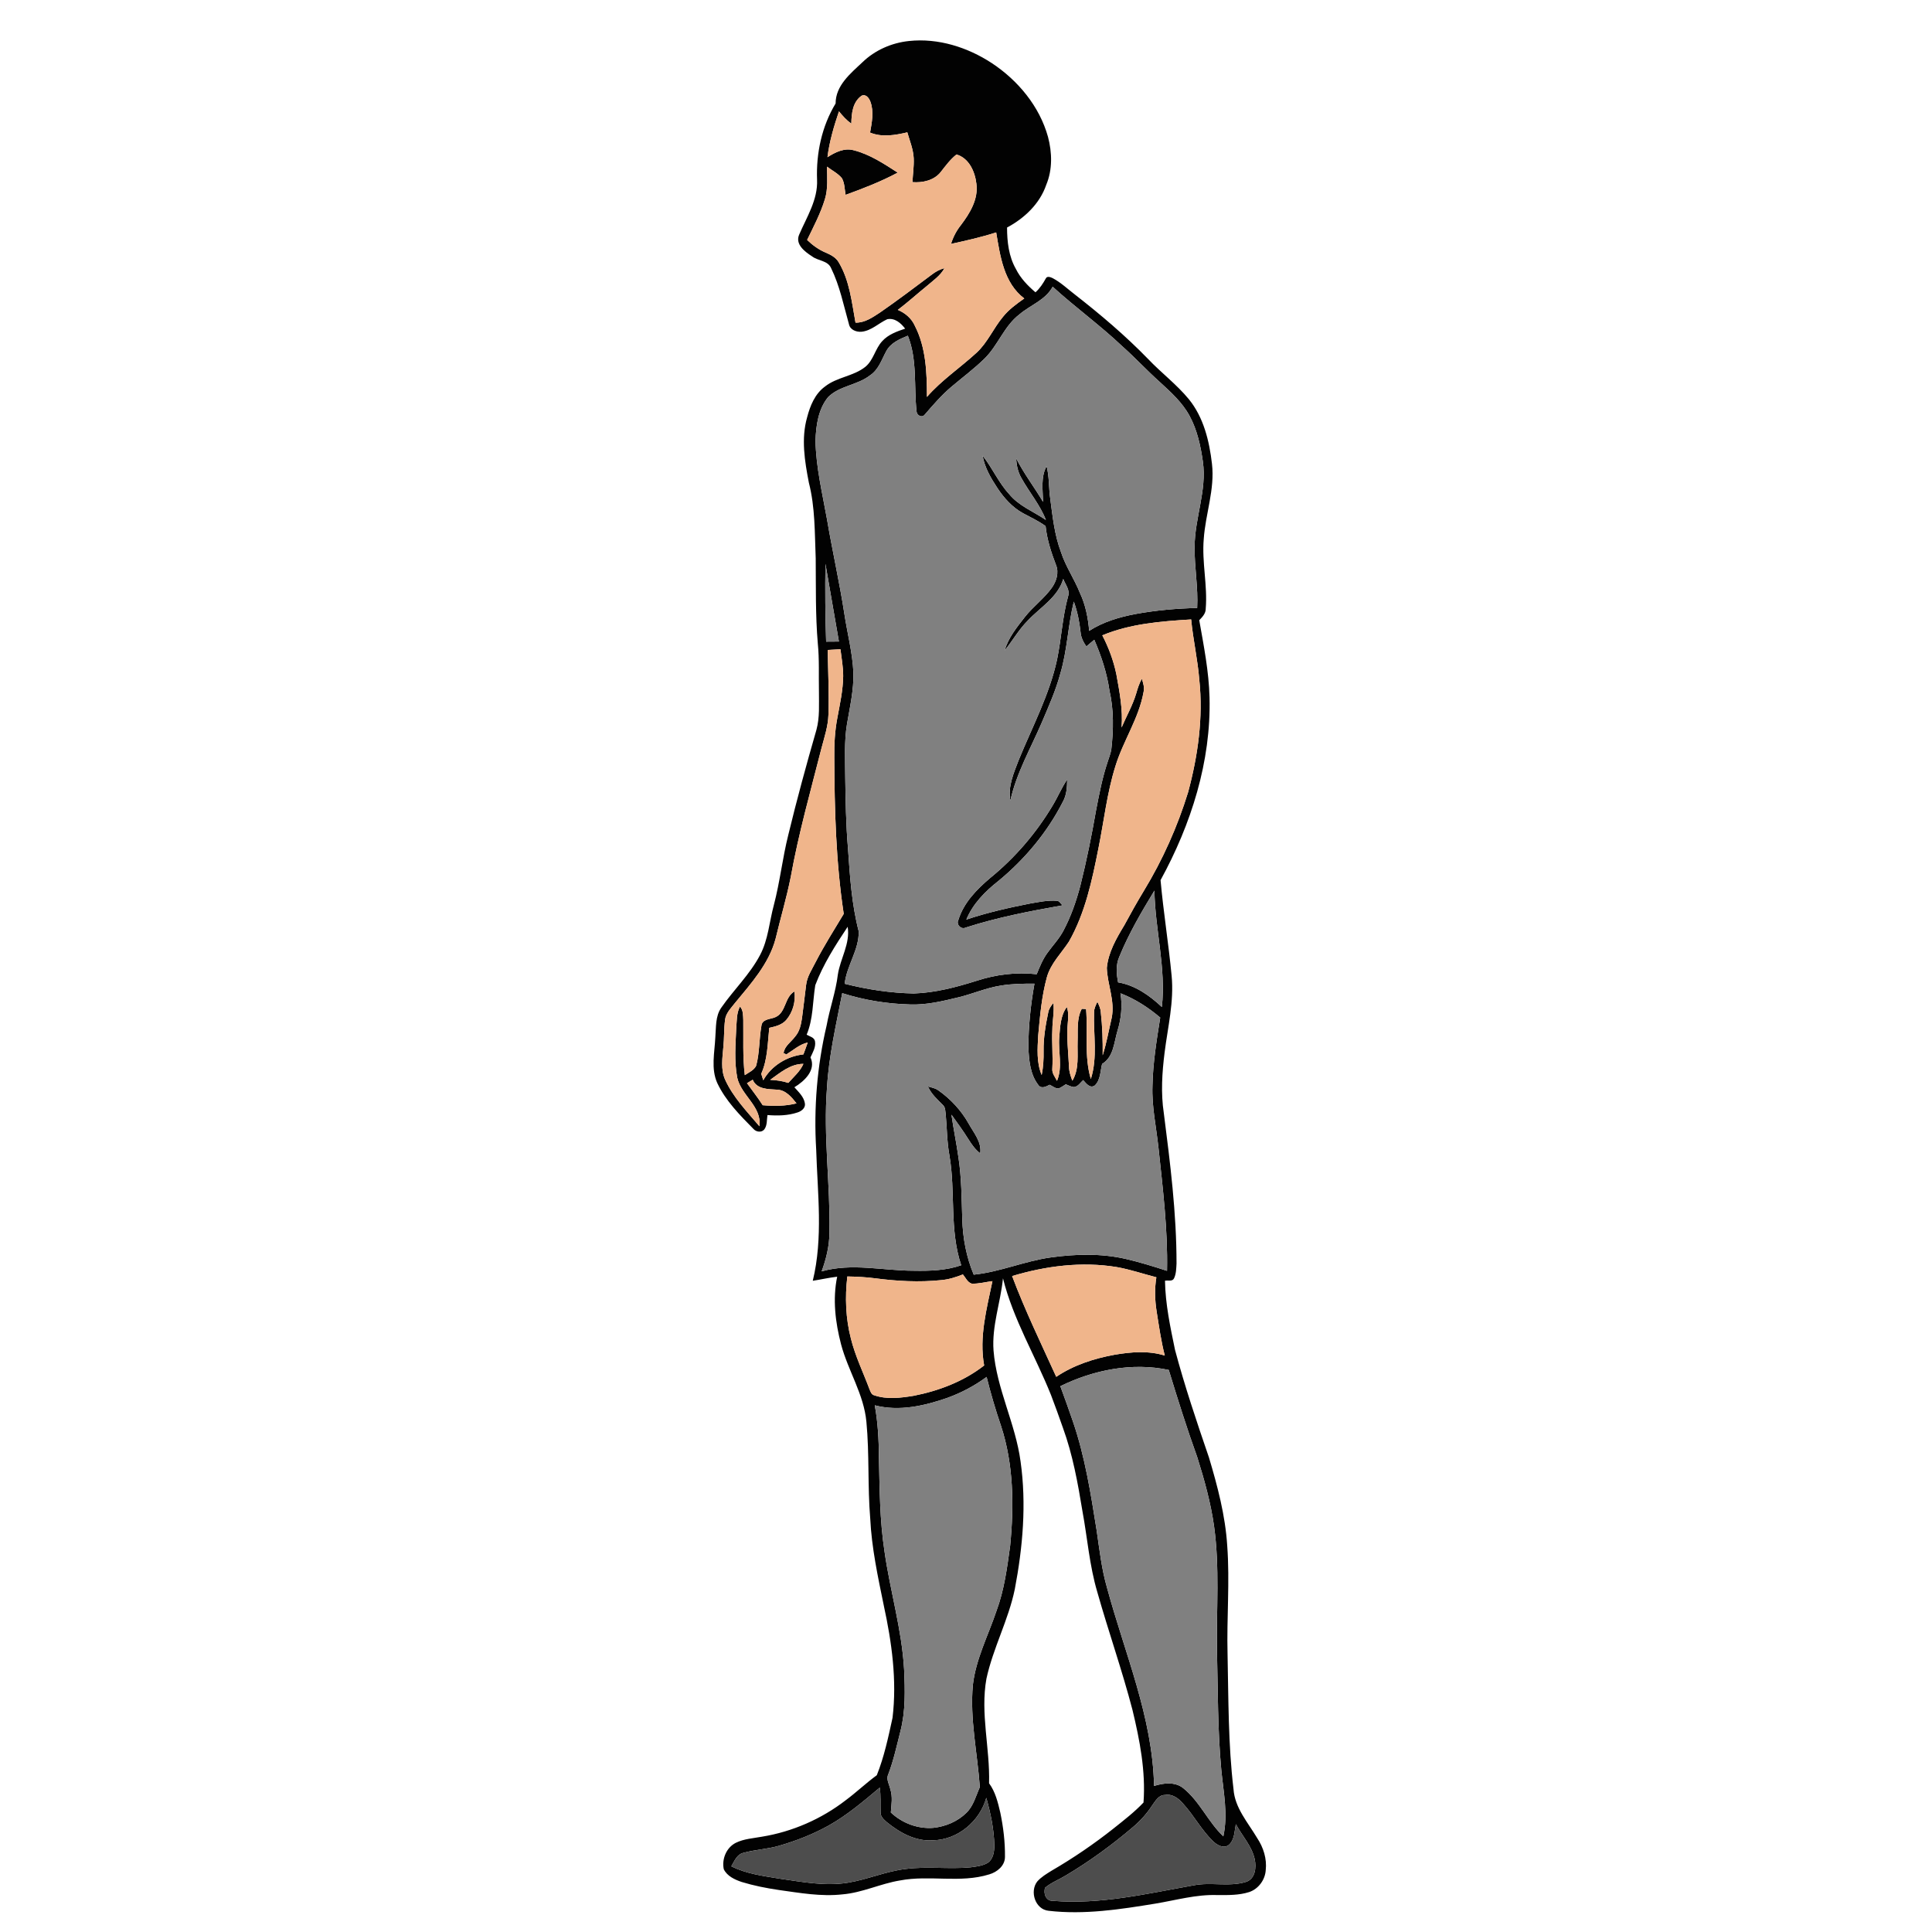 <?xml version="1.0" encoding="UTF-8" ?>
<!DOCTYPE svg PUBLIC "-//W3C//DTD SVG 1.1//EN" "http://www.w3.org/Graphics/SVG/1.1/DTD/svg11.dtd">
<svg width="1000pt" height="1000pt" viewBox="0 0 1000 1000" version="1.1" xmlns="http://www.w3.org/2000/svg">
	<g id="#020202ff">
		<path fill="#020202" opacity="1.00"
			d=" M 470.45 21.23 C 485.55 19.61 500.79 24.44 513.36 32.67 C 526.93 41.64 538.05 55.01 542.44 70.84 C 544.59 78.94 544.82 87.81 541.54 95.64 C 538.19 105.47 530.24 112.97 521.25 117.77 C 521.27 125.13 522.11 132.71 525.83 139.22 C 528.19 144.00 531.94 147.88 535.96 151.30 C 538.23 149.27 539.87 146.73 541.33 144.10 C 541.99 142.71 543.86 143.49 544.89 143.98 C 549.16 146.25 552.68 149.64 556.50 152.56 C 569.71 162.87 582.51 173.73 594.20 185.76 C 601.01 192.95 609.02 198.94 615.33 206.61 C 623.01 216.04 625.96 228.30 627.32 240.14 C 628.85 253.31 623.94 265.97 623.06 278.98 C 622.02 291.03 625.09 303.02 624.08 315.07 C 624.11 317.56 622.33 319.36 620.73 321.02 C 623.06 334.25 625.71 347.49 626.05 360.97 C 626.91 394.14 616.52 426.71 600.70 455.57 C 602.19 472.11 604.86 488.51 606.43 505.04 C 607.74 518.43 604.44 531.60 602.79 544.81 C 601.49 555.20 600.80 565.78 602.39 576.18 C 605.69 602.00 608.98 627.92 608.97 653.99 C 608.81 656.57 608.82 659.30 607.67 661.68 C 606.83 663.46 604.53 662.55 603.00 662.90 C 603.19 675.01 605.75 686.91 608.19 698.71 C 613.21 717.51 619.43 735.95 625.74 754.35 C 630.20 769.25 634.23 784.45 635.21 800.04 C 636.60 818.70 634.90 837.40 635.38 856.08 C 635.87 879.41 635.69 902.82 638.46 926.03 C 639.11 935.73 645.90 943.29 650.66 951.29 C 653.92 956.18 655.82 962.08 655.14 968.01 C 654.82 973.01 651.36 977.73 646.57 979.33 C 641.24 981.03 635.57 980.91 630.04 980.88 C 619.19 980.50 608.64 983.55 598.02 985.31 C 579.81 988.29 561.25 991.16 542.78 989.02 C 535.84 988.36 532.85 979.04 536.87 973.87 C 538.93 971.52 541.66 969.92 544.27 968.29 C 555.49 961.77 566.24 954.45 576.41 946.39 C 581.74 942.13 587.18 937.95 591.88 932.98 C 593.06 916.79 589.94 900.69 586.16 885.02 C 580.80 864.47 573.72 844.43 567.95 824.00 C 563.90 810.34 562.84 796.06 560.26 782.10 C 557.87 767.56 555.24 752.95 550.18 739.06 C 548.20 733.36 546.13 727.68 543.99 722.04 C 535.91 701.84 524.43 682.90 519.14 661.66 C 517.89 674.15 513.32 686.31 514.25 699.03 C 515.83 718.85 525.62 736.82 528.24 756.45 C 531.36 778.45 529.40 800.87 525.25 822.60 C 521.96 838.53 514.00 853.03 510.57 868.91 C 507.34 886.90 512.47 904.96 511.94 923.03 C 515.23 927.46 516.51 932.94 517.76 938.23 C 519.32 945.74 520.26 953.42 520.17 961.11 C 520.18 965.71 516.12 968.99 512.02 970.18 C 497.01 974.86 481.10 970.40 465.86 973.32 C 455.74 974.96 446.34 979.67 436.06 980.52 C 425.03 981.76 414.04 979.77 403.15 978.26 C 396.66 977.31 390.20 976.03 383.93 974.12 C 380.33 972.90 376.37 971.11 374.63 967.51 C 373.50 962.29 375.98 956.24 380.89 953.82 C 385.10 951.75 389.89 951.50 394.44 950.66 C 410.15 948.09 425.18 941.52 437.77 931.78 C 443.29 927.68 448.27 922.90 453.83 918.85 C 457.65 909.30 459.79 899.16 461.97 889.14 C 464.32 869.70 461.58 850.01 457.44 830.99 C 454.39 816.12 451.17 801.21 450.43 786.00 C 449.03 769.35 450.04 752.59 448.45 735.96 C 447.16 721.72 438.94 709.47 435.34 695.85 C 432.36 684.50 430.91 672.41 433.32 660.82 C 429.07 661.31 424.91 662.28 420.69 662.93 C 426.11 640.68 423.15 617.65 422.46 595.06 C 421.15 573.53 422.92 551.83 427.85 530.82 C 429.46 521.94 432.59 513.40 433.67 504.43 C 434.96 496.08 440.15 488.41 438.75 479.70 C 432.37 489.29 426.07 499.13 421.98 509.94 C 420.61 518.47 420.94 527.43 417.52 535.55 C 419.07 536.50 421.55 536.90 421.86 539.05 C 422.35 542.01 420.67 544.71 419.50 547.30 C 422.58 553.86 416.30 559.68 411.17 562.76 C 413.35 565.23 416.07 567.67 416.61 571.10 C 417.03 573.45 414.86 575.15 412.86 575.78 C 407.85 577.48 402.46 577.56 397.24 577.15 C 396.83 579.63 397.19 582.51 395.57 584.62 C 394.07 586.39 391.30 585.90 389.91 584.25 C 382.87 577.12 375.63 569.80 371.28 560.63 C 367.89 553.14 369.89 544.80 370.25 536.94 C 370.69 531.75 370.20 525.99 373.37 521.52 C 379.79 512.29 388.10 504.38 393.38 494.38 C 397.66 486.35 398.19 477.10 400.54 468.46 C 403.70 456.48 405.01 444.11 408.03 432.11 C 412.43 413.89 417.38 395.81 422.57 377.80 C 424.35 371.35 423.85 364.60 423.88 357.99 C 423.71 349.66 424.13 341.31 423.29 333.00 C 422.04 318.38 422.35 303.69 422.21 289.03 C 421.68 275.92 421.95 262.61 418.66 249.80 C 416.53 238.73 414.59 227.10 417.76 216.02 C 419.31 210.03 421.83 203.82 427.01 200.07 C 433.19 195.15 441.72 194.81 447.89 189.88 C 452.13 186.43 452.96 180.55 456.60 176.62 C 459.70 173.15 464.22 171.55 468.50 170.11 C 466.29 167.22 463.16 164.42 459.22 165.24 C 454.77 167.27 451.05 171.18 445.98 171.70 C 443.35 171.96 440.07 170.77 439.45 167.93 C 436.68 158.12 434.68 147.97 430.17 138.77 C 428.47 134.79 423.40 135.08 420.32 132.69 C 416.64 130.33 411.46 126.48 413.64 121.46 C 417.56 112.33 423.39 103.35 422.91 93.01 C 422.39 79.34 425.38 65.32 432.51 53.56 C 432.51 44.28 440.19 38.06 446.36 32.26 C 452.84 25.97 461.49 22.17 470.45 21.23 M 440.65 63.98 C 438.15 62.26 436.15 59.98 434.25 57.64 C 431.63 65.37 429.30 73.24 428.29 81.36 C 432.33 78.80 437.04 76.39 441.96 77.79 C 450.27 79.91 457.53 84.77 464.66 89.35 C 456.04 93.97 446.86 97.53 437.69 100.85 C 437.14 97.99 437.23 94.88 435.79 92.27 C 433.71 89.71 430.64 88.24 428.06 86.25 C 428.11 91.86 428.65 97.62 426.98 103.07 C 424.73 110.44 421.13 117.28 417.77 124.19 C 420.55 126.89 423.73 129.19 427.31 130.72 C 429.95 131.83 432.67 133.22 434.14 135.81 C 439.77 145.26 440.87 156.40 442.81 166.99 C 447.67 167.13 451.75 164.20 455.63 161.66 C 464.66 155.41 473.42 148.78 482.21 142.20 C 484.19 140.67 486.39 139.41 488.85 138.83 C 486.77 142.65 483.11 145.11 479.90 147.89 C 474.80 152.01 469.94 156.44 464.71 160.40 C 468.50 161.99 471.79 164.76 473.49 168.56 C 479.33 179.89 479.77 192.97 479.79 205.44 C 487.39 196.71 497.10 190.29 505.56 182.48 C 511.21 177.23 514.19 169.93 519.07 164.07 C 522.13 160.20 526.16 157.31 530.16 154.49 C 519.55 146.47 517.68 132.50 515.62 120.30 C 507.96 122.76 500.09 124.55 492.24 126.24 C 493.34 122.68 495.08 119.35 497.41 116.45 C 502.02 110.36 506.46 103.08 505.38 95.10 C 504.65 88.88 501.61 81.87 495.08 79.96 C 491.86 82.50 489.44 85.82 486.93 89.02 C 483.51 93.39 477.57 94.68 472.28 94.27 C 472.49 90.19 473.10 86.11 472.94 82.01 C 472.73 77.32 470.90 72.95 469.62 68.50 C 463.36 69.98 456.50 71.18 450.35 68.62 C 451.28 63.35 452.43 57.75 450.49 52.57 C 449.79 50.74 448.22 48.56 445.99 49.53 C 441.31 52.75 440.73 58.79 440.65 63.98 M 527.63 162.74 C 519.76 168.76 516.60 178.70 509.64 185.56 C 504.22 190.87 498.11 195.41 492.32 200.31 C 487.26 204.63 482.90 209.67 478.58 214.69 C 477.10 216.46 474.47 214.94 474.40 212.87 C 473.00 199.86 474.85 186.20 469.90 173.75 C 465.69 175.49 461.06 177.45 458.78 181.67 C 456.35 186.11 454.76 191.39 450.29 194.30 C 443.77 199.42 434.52 199.62 428.60 205.58 C 423.54 211.79 422.37 220.23 422.11 227.99 C 422.33 241.83 425.66 255.36 428.08 268.92 C 430.84 285.27 434.54 301.44 437.06 317.83 C 438.58 327.89 441.24 337.79 441.71 347.99 C 441.99 357.06 439.88 365.96 438.39 374.85 C 436.91 383.83 437.47 392.97 437.49 402.03 C 437.68 414.40 437.86 426.79 438.92 439.13 C 439.91 453.52 440.82 468.05 444.47 482.06 C 444.70 491.67 438.22 499.76 437.21 509.20 C 448.90 512.17 460.92 513.98 472.98 514.22 C 484.08 513.85 494.94 510.98 505.48 507.66 C 515.46 504.40 526.13 503.05 536.59 504.26 C 538.14 500.42 539.71 496.53 542.17 493.17 C 544.94 489.32 548.28 485.86 550.48 481.62 C 554.37 474.27 557.11 466.36 559.21 458.33 C 562.44 445.42 565.06 432.36 567.35 419.25 C 568.98 410.83 570.60 402.36 573.36 394.21 C 574.03 392.13 574.84 390.07 575.21 387.91 C 576.37 377.78 576.55 367.45 574.26 357.46 C 572.94 348.34 570.05 339.56 566.39 331.14 C 565.03 332.30 563.67 333.46 562.29 334.60 C 560.75 332.38 559.48 329.91 559.29 327.17 C 558.72 321.79 557.65 316.47 555.80 311.38 C 552.78 323.69 552.44 336.52 548.81 348.70 C 546.43 357.48 542.71 365.80 539.16 374.14 C 533.44 387.42 526.09 400.15 522.96 414.40 C 521.57 407.07 524.76 400.02 527.31 393.33 C 534.33 376.15 543.25 359.54 547.16 341.25 C 549.37 330.45 549.91 319.35 552.83 308.69 C 553.99 305.44 551.41 302.56 550.34 299.66 C 547.53 309.16 538.52 314.28 532.10 321.09 C 527.40 325.74 524.17 331.56 520.03 336.67 C 521.89 330.09 526.30 324.70 530.43 319.41 C 534.65 313.99 540.35 309.92 544.36 304.32 C 546.78 300.97 548.23 296.43 546.59 292.44 C 544.10 285.94 541.93 279.27 541.20 272.32 C 537.55 269.62 533.40 267.76 529.44 265.60 C 523.95 262.57 519.68 257.79 516.26 252.62 C 512.87 247.47 509.65 242.00 508.59 235.84 C 513.62 242.11 516.78 249.71 522.27 255.66 C 527.28 261.88 534.93 264.74 541.36 269.13 C 538.28 261.22 532.69 254.72 528.63 247.36 C 526.86 244.29 526.12 240.78 525.99 237.28 C 529.98 245.18 535.40 252.19 539.89 259.78 C 539.75 253.63 538.63 246.91 541.71 241.26 C 543.16 246.69 542.78 252.37 543.58 257.91 C 544.84 267.31 545.78 276.90 549.19 285.84 C 551.60 293.27 556.13 299.74 559.00 306.98 C 561.89 313.11 563.18 319.82 563.76 326.53 C 571.02 321.84 579.42 319.38 587.85 317.79 C 598.34 315.88 608.99 314.92 619.65 314.69 C 620.22 304.12 618.20 293.64 618.33 283.08 C 618.36 268.23 624.72 253.91 622.61 238.98 C 621.46 230.86 619.69 222.63 615.77 215.35 C 612.03 208.37 606.07 202.99 600.31 197.72 C 593.62 191.73 587.53 185.12 580.82 179.16 C 569.36 168.30 556.52 159.05 544.87 148.41 C 541.15 155.34 533.32 157.88 527.63 162.74 M 427.60 332.10 C 429.80 332.07 432.01 332.05 434.22 332.05 C 431.89 318.65 429.58 305.24 427.24 291.83 C 427.03 305.25 427.16 318.68 427.60 332.10 M 570.55 328.85 C 573.84 335.16 576.34 341.90 577.80 348.88 C 579.46 358.00 581.26 367.23 580.53 376.56 C 583.04 370.68 586.26 365.09 588.10 358.93 C 588.85 356.31 589.68 353.70 591.02 351.32 C 591.68 353.52 592.49 355.84 591.91 358.17 C 589.49 371.81 581.35 383.45 577.34 396.56 C 572.98 410.41 571.43 424.91 568.55 439.09 C 565.27 455.65 561.71 472.55 553.28 487.38 C 549.32 493.43 543.87 498.65 541.86 505.82 C 539.17 515.61 538.31 525.80 537.38 535.88 C 537.00 542.73 536.43 549.95 539.18 556.42 C 540.01 552.32 540.23 548.13 540.16 543.96 C 540.05 537.26 541.19 530.63 542.56 524.09 C 542.88 522.17 544.05 520.57 545.25 519.10 C 545.75 523.75 544.72 528.38 544.69 533.04 C 544.35 539.73 545.08 546.41 544.68 553.10 C 544.41 555.49 546.09 557.43 547.10 559.45 C 550.12 552.30 547.68 544.46 548.26 536.99 C 548.72 531.62 548.85 525.72 552.18 521.22 C 553.08 523.74 553.01 526.42 552.72 529.05 C 551.94 536.73 552.96 544.42 553.31 552.10 C 553.34 554.63 554.17 557.03 555.05 559.38 C 558.74 553.26 557.54 545.84 557.77 539.04 C 557.99 533.41 557.19 527.32 559.92 522.17 C 560.48 522.20 561.59 522.24 562.15 522.27 C 563.16 534.30 561.11 546.72 564.61 558.50 C 568.21 547.29 565.88 535.42 566.29 523.91 C 566.28 521.97 567.21 520.22 568.01 518.52 C 568.81 520.23 569.65 521.99 569.77 523.92 C 570.61 531.31 570.82 538.77 570.75 546.21 C 572.77 539.85 573.89 533.26 575.42 526.78 C 577.19 518.05 573.17 509.62 572.89 500.98 C 573.64 492.94 577.81 485.75 581.91 478.96 C 585.17 472.91 588.53 466.92 592.09 461.04 C 601.80 445.07 609.48 427.86 614.98 409.99 C 620.05 391.15 622.83 371.42 620.76 351.91 C 619.94 341.40 617.53 331.10 616.54 320.62 C 601.00 321.57 585.07 322.80 570.55 328.85 M 428.41 336.42 C 428.64 347.60 429.14 358.78 428.79 369.96 C 428.62 375.92 426.68 381.58 425.19 387.29 C 419.57 409.39 413.35 431.37 409.31 453.83 C 407.17 464.59 404.01 475.11 401.47 485.79 C 398.02 498.88 388.67 509.11 380.29 519.31 C 378.28 521.93 375.65 524.47 375.28 527.94 C 374.68 532.63 374.89 537.39 374.39 542.10 C 373.92 547.61 373.00 553.44 375.26 558.69 C 379.43 567.94 386.61 575.30 393.08 582.95 C 394.44 572.79 383.70 567.07 381.61 557.87 C 379.97 549.34 380.72 540.59 381.09 531.98 C 381.41 528.28 381.19 524.35 383.01 520.98 C 384.76 522.89 384.58 525.57 384.72 527.97 C 384.85 537.48 384.36 547.03 385.51 556.50 C 387.58 555.05 390.26 553.99 391.40 551.59 C 393.19 544.88 392.90 537.84 394.09 531.04 C 394.44 527.28 398.87 527.66 401.46 526.43 C 406.97 523.91 406.05 516.05 411.20 513.19 C 411.90 518.39 410.38 523.93 406.96 527.94 C 404.75 530.50 401.33 531.30 398.17 532.02 C 397.31 540.00 397.35 548.35 394.01 555.80 C 394.34 556.92 394.69 558.03 395.07 559.14 C 399.24 551.63 407.36 546.67 415.84 545.76 C 416.61 543.71 417.37 541.67 418.06 539.60 C 413.80 540.57 410.59 543.58 406.98 545.78 C 406.63 545.60 405.93 545.23 405.58 545.05 C 406.10 541.38 409.50 539.32 411.55 536.54 C 413.87 533.90 414.62 530.35 415.11 526.97 C 415.90 521.29 416.48 515.58 417.23 509.90 C 417.70 505.55 420.22 501.88 422.12 498.07 C 426.54 489.47 431.75 481.31 436.71 473.02 C 432.66 446.23 431.93 419.06 431.83 392.00 C 431.75 385.18 432.12 378.32 433.40 371.61 C 434.73 364.46 436.32 357.30 436.43 350.00 C 436.45 345.31 435.59 340.69 435.02 336.06 C 432.82 336.19 430.61 336.29 428.41 336.42 M 579.38 495.16 C 577.49 499.38 577.85 504.06 578.73 508.47 C 587.54 509.94 595.00 515.24 601.38 521.22 C 603.60 501.02 597.85 481.12 597.53 460.97 C 590.83 471.99 584.27 483.19 579.38 495.16 M 518.05 510.14 C 510.47 511.30 503.41 514.47 495.98 516.24 C 487.81 518.22 479.50 520.23 471.03 519.91 C 459.14 519.60 447.27 517.67 435.94 514.06 C 432.80 530.28 429.00 546.46 428.05 563.01 C 426.08 588.00 429.80 612.96 429.33 637.96 C 429.29 644.85 427.65 651.60 425.29 658.05 C 440.96 653.59 457.11 657.74 473.00 657.72 C 481.25 657.88 489.65 657.63 497.53 654.89 C 491.36 636.57 494.66 616.96 491.44 598.17 C 490.15 591.20 490.16 584.09 489.53 577.06 C 489.24 575.31 489.46 573.23 488.02 571.94 C 485.14 569.01 481.95 566.23 480.31 562.35 C 482.11 562.86 484.04 563.21 485.61 564.31 C 492.04 568.82 497.50 574.71 501.36 581.56 C 504.00 586.38 508.22 591.07 507.36 596.97 C 504.81 595.04 502.97 592.41 501.29 589.73 C 498.54 585.34 495.51 581.14 492.47 576.95 C 493.52 584.32 495.04 591.61 496.08 598.98 C 497.72 609.58 497.71 620.33 498.07 631.03 C 498.35 640.85 500.18 650.69 504.00 659.76 C 517.69 658.37 530.44 652.66 544.04 650.82 C 556.80 649.06 569.94 648.71 582.57 651.59 C 589.83 653.27 596.96 655.47 604.05 657.78 C 604.50 636.37 601.85 615.08 599.60 593.84 C 598.46 583.24 596.11 572.72 596.51 562.02 C 596.74 550.14 598.67 538.40 600.53 526.70 C 594.38 521.46 587.51 517.05 579.96 514.12 C 581.02 520.65 580.35 527.26 578.41 533.56 C 576.60 539.52 576.43 547.14 570.45 550.67 C 569.49 554.39 569.66 558.97 566.71 561.81 C 564.20 563.62 562.15 560.72 560.65 559.05 C 559.19 560.37 558.01 562.45 555.86 562.68 C 554.36 562.54 553.03 561.78 551.66 561.23 C 550.46 561.98 549.31 562.82 548.00 563.38 C 546.23 563.51 544.81 562.15 543.29 561.47 C 541.47 562.43 538.89 563.79 537.41 561.55 C 533.16 556.05 532.59 548.73 532.28 542.03 C 532.33 531.00 533.48 519.99 535.43 509.14 C 529.62 509.12 523.79 509.19 518.05 510.14 M 398.64 558.93 C 401.81 559.09 404.99 559.49 408.02 560.51 C 410.80 557.37 414.15 554.57 415.85 550.65 C 409.09 550.65 403.82 555.24 398.64 558.93 M 386.64 560.66 C 389.35 564.46 392.28 568.10 394.77 572.06 C 400.62 572.55 406.54 572.56 412.27 571.10 C 409.70 567.85 406.63 564.11 402.11 564.01 C 397.55 563.71 391.72 563.87 389.60 558.87 C 388.61 559.46 387.62 560.06 386.64 560.66 M 523.87 660.49 C 530.55 678.27 538.85 695.36 546.71 712.64 C 555.73 706.56 566.27 703.15 576.89 701.22 C 585.47 699.75 594.45 699.01 602.89 701.64 C 600.96 694.14 599.90 686.46 598.67 678.83 C 597.74 672.97 597.57 666.99 598.53 661.12 C 591.66 659.36 584.92 657.05 577.93 655.82 C 559.87 652.87 541.29 655.25 523.87 660.49 M 487.14 662.59 C 475.78 663.76 464.30 663.14 453.00 661.65 C 448.21 661.03 443.40 660.78 438.58 660.70 C 437.31 671.42 437.71 682.40 440.43 692.88 C 442.68 701.93 446.79 710.34 450.04 719.04 C 450.58 720.29 451.03 721.92 452.60 722.23 C 459.12 724.46 466.20 723.54 472.85 722.47 C 485.93 719.91 498.81 715.02 509.39 706.76 C 506.70 692.05 510.73 677.43 513.68 663.12 C 510.10 663.54 506.56 664.56 502.94 664.40 C 500.73 663.71 499.78 661.27 498.39 659.64 C 494.78 661.07 491.03 662.27 487.14 662.59 M 548.83 717.49 C 551.04 723.58 553.28 729.66 555.36 735.81 C 561.59 753.99 564.58 773.05 567.60 791.97 C 569.08 802.00 570.17 812.14 573.02 821.91 C 582.16 855.77 596.62 888.84 597.34 924.40 C 602.26 922.86 608.15 922.10 612.47 925.56 C 621.01 932.41 625.28 943.01 633.19 950.48 C 635.70 939.06 633.24 927.44 632.13 916.02 C 630.23 895.43 630.39 874.73 629.90 854.08 C 629.59 832.74 631.34 811.29 628.41 790.06 C 626.70 777.90 623.41 766.03 619.73 754.34 C 614.35 739.41 609.59 724.26 604.95 709.09 C 586.02 705.06 566.01 709.05 548.83 717.49 M 490.41 723.51 C 478.46 727.70 465.32 730.67 452.78 727.39 C 454.40 736.15 454.85 745.07 454.93 753.96 C 455.29 770.35 455.33 786.83 457.83 803.07 C 460.71 823.48 466.79 843.39 467.96 864.04 C 468.45 874.74 468.77 885.66 466.05 896.12 C 464.14 903.63 462.52 911.23 459.73 918.49 C 458.59 921.03 460.29 923.59 460.82 926.07 C 462.11 929.98 461.41 934.13 461.09 938.13 C 466.93 943.65 474.99 946.70 483.03 946.09 C 489.40 945.43 495.68 942.79 500.26 938.26 C 503.91 934.66 505.13 929.54 507.16 925.00 C 505.93 907.39 501.93 889.86 503.55 872.15 C 505.10 858.68 511.50 846.53 515.76 833.84 C 519.80 822.99 521.29 811.44 522.86 800.04 C 524.88 779.34 524.67 757.98 518.12 738.04 C 515.28 729.70 512.78 721.24 510.67 712.69 C 504.49 717.26 497.64 720.89 490.41 723.51 M 428.95 944.88 C 420.83 949.41 412.10 952.81 403.18 955.39 C 397.19 957.13 390.89 957.35 384.89 959.01 C 381.44 959.72 380.13 963.30 378.54 965.99 C 386.28 969.89 394.98 970.99 403.43 972.38 C 415.13 974.04 427.00 976.41 438.83 974.49 C 449.02 972.84 458.61 968.53 468.91 967.36 C 479.94 965.93 491.10 967.54 502.16 966.54 C 505.22 966.14 508.45 965.81 511.18 964.24 C 514.16 962.23 514.69 958.31 514.66 955.00 C 514.47 946.69 512.72 938.52 510.51 930.55 C 507.09 942.69 495.75 952.29 482.97 952.53 C 473.97 953.25 465.70 948.60 458.95 943.10 C 457.46 941.76 455.67 940.23 455.78 938.04 C 455.67 933.77 455.95 929.49 455.38 925.25 C 446.97 932.29 438.56 939.49 428.95 944.88 M 596.41 934.43 C 593.68 938.60 590.36 942.37 586.55 945.59 C 575.63 954.90 564.00 963.41 551.66 970.74 C 548.13 972.89 544.17 974.39 540.97 977.04 C 539.93 979.95 541.33 984.02 544.93 983.86 C 569.55 985.92 593.84 980.11 617.91 975.83 C 626.87 974.07 636.23 976.78 645.03 974.03 C 649.77 972.40 650.32 966.59 649.45 962.38 C 647.97 955.50 642.89 950.24 639.67 944.17 C 638.94 947.83 639.06 952.31 636.01 954.97 C 633.33 956.97 629.97 955.04 627.92 953.06 C 621.90 947.28 618.01 939.74 612.40 933.60 C 610.07 930.88 606.82 928.37 603.01 929.08 C 599.74 929.03 598.08 932.14 596.41 934.43 Z" />
		<path fill="#020202" opacity="1.00"
			d=" M 544.84 416.95 C 547.51 412.54 549.47 407.74 552.37 403.47 C 552.33 407.43 552.11 411.55 550.09 415.08 C 542.07 430.81 530.50 444.65 516.92 455.87 C 510.00 461.29 503.59 467.72 500.18 475.97 C 510.91 472.38 521.95 469.86 533.05 467.69 C 537.66 466.89 542.32 465.88 547.03 466.24 C 548.41 466.30 549.00 467.82 549.97 468.61 C 533.09 471.58 516.18 474.85 499.84 480.11 C 497.48 481.31 494.79 478.49 496.05 476.18 C 498.78 467.27 505.52 460.37 512.47 454.48 C 525.36 444.01 536.34 431.21 544.84 416.95 Z" />
	</g>
	<g id="#f0b58bff">
		<path fill="#f0b58b" opacity="1.00"
			d=" M 440.65 63.98 C 440.73 58.79 441.31 52.75 445.99 49.53 C 448.22 48.56 449.79 50.74 450.49 52.57 C 452.43 57.75 451.28 63.35 450.35 68.62 C 456.50 71.18 463.36 69.98 469.62 68.50 C 470.90 72.95 472.73 77.32 472.94 82.01 C 473.10 86.11 472.49 90.19 472.28 94.27 C 477.57 94.68 483.51 93.39 486.93 89.02 C 489.44 85.82 491.86 82.50 495.08 79.96 C 501.61 81.87 504.65 88.88 505.38 95.10 C 506.46 103.08 502.02 110.36 497.41 116.45 C 495.08 119.35 493.34 122.68 492.24 126.24 C 500.09 124.55 507.96 122.76 515.62 120.30 C 517.68 132.50 519.55 146.47 530.16 154.49 C 526.16 157.31 522.13 160.20 519.07 164.07 C 514.19 169.93 511.21 177.23 505.56 182.48 C 497.10 190.29 487.39 196.71 479.79 205.44 C 479.77 192.97 479.33 179.89 473.49 168.56 C 471.79 164.76 468.50 161.99 464.71 160.40 C 469.94 156.44 474.80 152.01 479.90 147.89 C 483.11 145.11 486.77 142.65 488.85 138.83 C 486.39 139.41 484.19 140.67 482.21 142.20 C 473.42 148.78 464.66 155.41 455.63 161.66 C 451.75 164.20 447.67 167.13 442.81 166.99 C 440.87 156.40 439.77 145.26 434.14 135.81 C 432.67 133.22 429.95 131.83 427.31 130.72 C 423.73 129.19 420.55 126.89 417.77 124.19 C 421.13 117.28 424.73 110.44 426.98 103.07 C 428.65 97.62 428.11 91.86 428.06 86.25 C 430.64 88.24 433.71 89.71 435.79 92.27 C 437.23 94.88 437.14 97.99 437.69 100.85 C 446.86 97.53 456.04 93.97 464.66 89.35 C 457.53 84.77 450.27 79.91 441.96 77.79 C 437.04 76.39 432.33 78.80 428.29 81.36 C 429.30 73.24 431.63 65.37 434.25 57.64 C 436.15 59.98 438.15 62.26 440.65 63.98 Z" />
		<path fill="#f0b58b" opacity="1.00"
			d=" M 570.55 328.85 C 585.07 322.80 601.00 321.57 616.54 320.62 C 617.53 331.10 619.94 341.40 620.76 351.91 C 622.83 371.42 620.05 391.15 614.98 409.99 C 609.48 427.86 601.80 445.07 592.09 461.04 C 588.53 466.92 585.17 472.91 581.91 478.96 C 577.81 485.75 573.64 492.94 572.89 500.98 C 573.17 509.62 577.19 518.05 575.42 526.78 C 573.89 533.26 572.77 539.85 570.75 546.21 C 570.82 538.77 570.61 531.31 569.77 523.92 C 569.65 521.99 568.81 520.23 568.01 518.52 C 567.21 520.22 566.28 521.97 566.29 523.91 C 565.88 535.42 568.21 547.29 564.61 558.50 C 561.11 546.72 563.16 534.30 562.15 522.27 C 561.59 522.24 560.48 522.20 559.92 522.17 C 557.19 527.32 557.99 533.41 557.77 539.04 C 557.54 545.84 558.74 553.26 555.05 559.38 C 554.17 557.03 553.34 554.63 553.31 552.10 C 552.96 544.42 551.94 536.73 552.72 529.05 C 553.01 526.42 553.08 523.74 552.18 521.22 C 548.85 525.72 548.72 531.62 548.26 536.99 C 547.68 544.46 550.12 552.30 547.10 559.45 C 546.09 557.43 544.41 555.49 544.68 553.10 C 545.08 546.41 544.35 539.73 544.69 533.04 C 544.72 528.38 545.75 523.75 545.25 519.10 C 544.05 520.57 542.88 522.17 542.56 524.09 C 541.19 530.63 540.05 537.26 540.16 543.96 C 540.23 548.13 540.01 552.32 539.18 556.42 C 536.43 549.95 537.00 542.73 537.38 535.88 C 538.31 525.80 539.17 515.61 541.86 505.82 C 543.87 498.65 549.32 493.43 553.28 487.38 C 561.71 472.55 565.27 455.65 568.55 439.09 C 571.43 424.91 572.98 410.41 577.34 396.56 C 581.35 383.45 589.49 371.81 591.91 358.17 C 592.49 355.84 591.68 353.52 591.02 351.32 C 589.68 353.70 588.85 356.31 588.10 358.93 C 586.26 365.09 583.04 370.68 580.53 376.56 C 581.26 367.23 579.46 358.00 577.80 348.88 C 576.34 341.90 573.84 335.16 570.55 328.85 Z" />
		<path fill="#f0b58b" opacity="1.00"
			d=" M 428.41 336.42 C 430.61 336.29 432.82 336.19 435.02 336.06 C 435.59 340.69 436.45 345.31 436.43 350.00 C 436.32 357.30 434.73 364.46 433.40 371.61 C 432.12 378.32 431.75 385.18 431.83 392.00 C 431.93 419.06 432.66 446.23 436.71 473.02 C 431.75 481.31 426.54 489.47 422.12 498.07 C 420.22 501.88 417.70 505.55 417.23 509.90 C 416.48 515.58 415.90 521.29 415.11 526.97 C 414.62 530.35 413.87 533.90 411.55 536.54 C 409.50 539.32 406.10 541.38 405.58 545.05 C 405.93 545.23 406.63 545.60 406.98 545.78 C 410.59 543.58 413.80 540.57 418.06 539.60 C 417.37 541.67 416.61 543.71 415.84 545.76 C 407.36 546.67 399.24 551.63 395.07 559.14 C 394.69 558.03 394.34 556.92 394.01 555.80 C 397.35 548.35 397.31 540.00 398.17 532.02 C 401.33 531.30 404.75 530.50 406.96 527.94 C 410.38 523.93 411.90 518.39 411.20 513.19 C 406.05 516.05 406.97 523.91 401.46 526.43 C 398.87 527.66 394.44 527.28 394.09 531.04 C 392.90 537.84 393.19 544.88 391.40 551.59 C 390.26 553.99 387.58 555.05 385.51 556.50 C 384.36 547.03 384.85 537.48 384.72 527.97 C 384.58 525.57 384.76 522.89 383.01 520.98 C 381.19 524.35 381.41 528.28 381.09 531.98 C 380.72 540.59 379.97 549.34 381.61 557.87 C 383.70 567.07 394.44 572.79 393.08 582.95 C 386.61 575.30 379.43 567.94 375.26 558.69 C 373.00 553.44 373.92 547.61 374.39 542.10 C 374.89 537.39 374.68 532.63 375.28 527.94 C 375.65 524.47 378.28 521.93 380.29 519.31 C 388.67 509.11 398.02 498.88 401.47 485.79 C 404.01 475.11 407.17 464.59 409.31 453.83 C 413.35 431.37 419.57 409.39 425.19 387.29 C 426.68 381.58 428.62 375.92 428.79 369.96 C 429.14 358.78 428.64 347.60 428.41 336.42 Z" />
		<path fill="#f0b58b" opacity="1.00"
			d=" M 398.64 558.93 C 403.82 555.24 409.09 550.65 415.85 550.65 C 414.15 554.57 410.80 557.37 408.02 560.51 C 404.99 559.49 401.81 559.09 398.64 558.93 Z" />
		<path fill="#f0b58b" opacity="1.00"
			d=" M 386.64 560.66 C 387.62 560.06 388.61 559.46 389.60 558.87 C 391.72 563.87 397.55 563.71 402.11 564.01 C 406.63 564.11 409.70 567.85 412.27 571.10 C 406.54 572.56 400.62 572.55 394.77 572.06 C 392.28 568.10 389.35 564.46 386.64 560.66 Z" />
		<path fill="#f0b58b" opacity="1.00"
			d=" M 523.87 660.49 C 541.29 655.25 559.87 652.87 577.93 655.82 C 584.92 657.05 591.66 659.36 598.53 661.12 C 597.57 666.99 597.74 672.97 598.67 678.83 C 599.90 686.46 600.96 694.14 602.89 701.64 C 594.45 699.01 585.47 699.75 576.89 701.22 C 566.27 703.15 555.73 706.56 546.71 712.64 C 538.85 695.36 530.55 678.27 523.87 660.49 Z" />
		<path fill="#f0b58b" opacity="1.00"
			d=" M 487.14 662.59 C 491.03 662.27 494.78 661.07 498.39 659.64 C 499.78 661.27 500.73 663.71 502.94 664.40 C 506.56 664.56 510.10 663.54 513.68 663.12 C 510.73 677.43 506.70 692.05 509.39 706.76 C 498.81 715.02 485.93 719.91 472.85 722.47 C 466.20 723.54 459.12 724.46 452.60 722.23 C 451.03 721.92 450.58 720.29 450.04 719.04 C 446.79 710.34 442.68 701.93 440.43 692.88 C 437.71 682.40 437.31 671.42 438.58 660.70 C 443.40 660.78 448.21 661.03 453.00 661.65 C 464.30 663.14 475.78 663.76 487.14 662.59 Z" />
	</g>
	<g id="#f11b27ff">
		<path fill="grey" opacity="1.00"
			d=" M 527.63 162.74 C 533.32 157.88 541.15 155.34 544.87 148.41 C 556.52 159.05 569.36 168.30 580.82 179.16 C 587.53 185.12 593.62 191.73 600.31 197.72 C 606.07 202.99 612.03 208.37 615.77 215.35 C 619.69 222.63 621.46 230.86 622.61 238.98 C 624.72 253.91 618.36 268.23 618.33 283.08 C 618.20 293.64 620.22 304.12 619.65 314.69 C 608.99 314.92 598.34 315.88 587.85 317.79 C 579.42 319.38 571.02 321.84 563.76 326.53 C 563.18 319.82 561.89 313.11 559.00 306.98 C 556.13 299.74 551.60 293.27 549.19 285.84 C 545.78 276.90 544.84 267.31 543.58 257.91 C 542.78 252.37 543.16 246.69 541.71 241.26 C 538.63 246.91 539.75 253.63 539.89 259.78 C 535.40 252.19 529.98 245.18 525.99 237.28 C 526.12 240.78 526.86 244.29 528.63 247.36 C 532.69 254.72 538.28 261.22 541.36 269.13 C 534.93 264.74 527.28 261.88 522.27 255.66 C 516.78 249.71 513.62 242.11 508.59 235.84 C 509.65 242.00 512.87 247.47 516.26 252.62 C 519.68 257.79 523.95 262.57 529.44 265.60 C 533.40 267.76 537.55 269.62 541.20 272.32 C 541.93 279.27 544.10 285.94 546.59 292.44 C 548.23 296.43 546.78 300.97 544.36 304.32 C 540.35 309.92 534.65 313.99 530.43 319.41 C 526.30 324.70 521.89 330.09 520.03 336.67 C 524.17 331.56 527.40 325.74 532.10 321.09 C 538.52 314.28 547.53 309.16 550.34 299.66 C 551.41 302.56 553.99 305.44 552.83 308.69 C 549.91 319.35 549.37 330.45 547.16 341.25 C 543.25 359.54 534.33 376.15 527.31 393.33 C 524.76 400.02 521.57 407.07 522.96 414.40 C 526.09 400.15 533.44 387.42 539.16 374.14 C 542.71 365.80 546.43 357.48 548.81 348.70 C 552.44 336.52 552.78 323.69 555.80 311.38 C 557.65 316.47 558.72 321.79 559.29 327.17 C 559.48 329.91 560.75 332.38 562.29 334.60 C 563.67 333.46 565.03 332.30 566.39 331.14 C 570.05 339.56 572.94 348.34 574.26 357.46 C 576.55 367.45 576.37 377.78 575.21 387.91 C 574.84 390.07 574.03 392.13 573.36 394.21 C 570.60 402.36 568.98 410.83 567.35 419.25 C 565.06 432.36 562.44 445.42 559.21 458.33 C 557.11 466.36 554.37 474.27 550.48 481.62 C 548.28 485.86 544.94 489.32 542.17 493.17 C 539.71 496.53 538.14 500.42 536.59 504.26 C 526.13 503.05 515.46 504.40 505.48 507.66 C 494.94 510.98 484.08 513.85 472.98 514.22 C 460.92 513.98 448.90 512.17 437.21 509.20 C 438.22 499.76 444.70 491.67 444.47 482.06 C 440.82 468.05 439.91 453.52 438.92 439.13 C 437.86 426.79 437.68 414.40 437.49 402.03 C 437.47 392.97 436.91 383.83 438.39 374.85 C 439.88 365.96 441.99 357.06 441.71 347.99 C 441.24 337.79 438.58 327.89 437.06 317.83 C 434.54 301.44 430.84 285.27 428.08 268.92 C 425.66 255.36 422.33 241.83 422.11 227.99 C 422.37 220.23 423.54 211.79 428.60 205.58 C 434.52 199.62 443.77 199.42 450.29 194.30 C 454.76 191.39 456.35 186.11 458.78 181.67 C 461.06 177.45 465.69 175.49 469.90 173.75 C 474.85 186.20 473.00 199.86 474.40 212.87 C 474.47 214.94 477.10 216.46 478.58 214.69 C 482.90 209.67 487.26 204.63 492.32 200.31 C 498.11 195.41 504.22 190.87 509.64 185.56 C 516.60 178.70 519.76 168.76 527.63 162.74 M 544.84 416.95 C 536.34 431.21 525.36 444.01 512.47 454.48 C 505.52 460.37 498.78 467.27 496.05 476.18 C 494.79 478.49 497.48 481.31 499.84 480.11 C 516.18 474.85 533.09 471.58 549.97 468.61 C 549.00 467.82 548.41 466.30 547.03 466.24 C 542.32 465.88 537.66 466.89 533.05 467.69 C 521.95 469.86 510.91 472.38 500.18 475.97 C 503.59 467.72 510.00 461.29 516.92 455.87 C 530.50 444.65 542.07 430.81 550.09 415.08 C 552.11 411.55 552.33 407.43 552.37 403.47 C 549.47 407.74 547.51 412.54 544.84 416.95 Z" />
		<path fill="grey" opacity="1.00"
			d=" M 427.60 332.10 C 427.16 318.68 427.03 305.25 427.24 291.83 C 429.58 305.24 431.89 318.65 434.22 332.05 C 432.01 332.05 429.80 332.07 427.60 332.10 Z" />
		<path fill="grey" opacity="1.00"
			d=" M 579.38 495.16 C 584.27 483.19 590.83 471.99 597.53 460.97 C 597.85 481.12 603.60 501.02 601.38 521.22 C 595.00 515.24 587.54 509.94 578.73 508.47 C 577.85 504.06 577.49 499.38 579.38 495.16 Z" />
	</g>
	<g id="#2b3dcdff">
		<path fill="grey" opacity="1.00"
			d=" M 518.05 510.14 C 523.79 509.19 529.62 509.12 535.43 509.14 C 533.48 519.99 532.33 531.00 532.28 542.03 C 532.59 548.73 533.16 556.05 537.41 561.55 C 538.89 563.79 541.47 562.43 543.29 561.47 C 544.81 562.15 546.23 563.51 548.00 563.38 C 549.31 562.82 550.46 561.98 551.66 561.23 C 553.03 561.78 554.36 562.54 555.86 562.68 C 558.01 562.45 559.19 560.37 560.65 559.05 C 562.15 560.72 564.20 563.62 566.71 561.81 C 569.66 558.97 569.49 554.39 570.45 550.67 C 576.43 547.14 576.60 539.52 578.41 533.56 C 580.35 527.26 581.02 520.65 579.96 514.12 C 587.51 517.05 594.38 521.46 600.53 526.70 C 598.67 538.40 596.74 550.14 596.51 562.02 C 596.11 572.72 598.46 583.24 599.60 593.84 C 601.85 615.08 604.50 636.37 604.05 657.78 C 596.96 655.47 589.83 653.27 582.57 651.59 C 569.94 648.71 556.80 649.06 544.04 650.82 C 530.44 652.66 517.69 658.37 504.00 659.76 C 500.18 650.69 498.35 640.85 498.07 631.03 C 497.71 620.33 497.72 609.58 496.08 598.98 C 495.04 591.61 493.52 584.32 492.47 576.95 C 495.51 581.14 498.54 585.34 501.29 589.73 C 502.97 592.41 504.81 595.04 507.36 596.97 C 508.22 591.07 504.00 586.38 501.36 581.56 C 497.50 574.71 492.04 568.82 485.61 564.31 C 484.04 563.21 482.11 562.86 480.31 562.35 C 481.95 566.23 485.14 569.01 488.02 571.94 C 489.46 573.23 489.24 575.31 489.53 577.06 C 490.16 584.09 490.15 591.20 491.44 598.17 C 494.66 616.96 491.36 636.57 497.53 654.89 C 489.65 657.63 481.25 657.88 473.00 657.72 C 457.11 657.74 440.96 653.59 425.29 658.05 C 427.65 651.60 429.29 644.85 429.33 637.96 C 429.80 612.96 426.08 588.00 428.05 563.01 C 429.00 546.46 432.80 530.28 435.94 514.06 C 447.27 517.67 459.14 519.60 471.03 519.91 C 479.50 520.23 487.81 518.22 495.98 516.24 C 503.41 514.47 510.47 511.30 518.05 510.14 Z" />
		<path fill="grey" opacity="1.00"
			d=" M 548.83 717.49 C 566.01 709.05 586.02 705.06 604.95 709.09 C 609.59 724.26 614.35 739.41 619.73 754.34 C 623.41 766.03 626.70 777.90 628.41 790.06 C 631.34 811.29 629.59 832.74 629.90 854.08 C 630.39 874.73 630.23 895.43 632.13 916.02 C 633.24 927.44 635.70 939.06 633.19 950.48 C 625.28 943.01 621.01 932.41 612.47 925.56 C 608.15 922.10 602.26 922.86 597.34 924.40 C 596.62 888.84 582.16 855.77 573.02 821.91 C 570.17 812.14 569.08 802.00 567.60 791.97 C 564.58 773.05 561.59 753.99 555.36 735.81 C 553.28 729.66 551.04 723.58 548.83 717.49 Z" />
		<path fill="grey" opacity="1.00"
			d=" M 490.41 723.51 C 497.64 720.89 504.49 717.26 510.67 712.69 C 512.78 721.24 515.28 729.70 518.12 738.04 C 524.67 757.98 524.88 779.34 522.86 800.04 C 521.29 811.44 519.80 822.99 515.76 833.84 C 511.50 846.53 505.10 858.68 503.55 872.15 C 501.93 889.86 505.93 907.39 507.16 925.00 C 505.13 929.54 503.91 934.66 500.26 938.26 C 495.68 942.79 489.40 945.43 483.03 946.09 C 474.99 946.70 466.93 943.65 461.09 938.13 C 461.41 934.13 462.11 929.98 460.82 926.07 C 460.29 923.59 458.59 921.03 459.73 918.49 C 462.52 911.23 464.14 903.63 466.05 896.12 C 468.77 885.66 468.45 874.74 467.96 864.04 C 466.79 843.39 460.71 823.48 457.83 803.07 C 455.33 786.83 455.29 770.35 454.93 753.96 C 454.85 745.07 454.40 736.15 452.78 727.39 C 465.32 730.67 478.46 727.70 490.41 723.51 Z" />
	</g>
	<g id="#4d4d4dff">
		<path fill="#4d4d4d" opacity="1.00"
			d=" M 428.95 944.88 C 438.56 939.49 446.97 932.29 455.38 925.25 C 455.95 929.49 455.67 933.77 455.78 938.04 C 455.67 940.23 457.46 941.76 458.95 943.10 C 465.70 948.60 473.97 953.25 482.97 952.53 C 495.75 952.29 507.09 942.69 510.51 930.55 C 512.72 938.52 514.47 946.69 514.66 955.00 C 514.69 958.31 514.16 962.23 511.18 964.24 C 508.45 965.81 505.22 966.14 502.16 966.54 C 491.10 967.54 479.94 965.93 468.91 967.36 C 458.61 968.53 449.02 972.84 438.83 974.49 C 427.00 976.41 415.13 974.04 403.43 972.38 C 394.98 970.99 386.28 969.89 378.54 965.99 C 380.13 963.30 381.44 959.72 384.89 959.01 C 390.89 957.35 397.19 957.13 403.18 955.39 C 412.10 952.81 420.83 949.41 428.95 944.88 Z" />
		<path fill="#4d4d4d" opacity="1.00"
			d=" M 596.41 934.43 C 598.08 932.14 599.74 929.03 603.01 929.08 C 606.82 928.37 610.07 930.88 612.40 933.60 C 618.01 939.74 621.90 947.28 627.92 953.06 C 629.97 955.04 633.33 956.97 636.01 954.97 C 639.06 952.31 638.94 947.83 639.67 944.17 C 642.89 950.24 647.97 955.50 649.45 962.38 C 650.32 966.59 649.77 972.40 645.03 974.03 C 636.23 976.78 626.87 974.07 617.91 975.83 C 593.84 980.11 569.55 985.92 544.93 983.86 C 541.33 984.02 539.93 979.95 540.97 977.04 C 544.17 974.39 548.13 972.89 551.66 970.74 C 564.00 963.41 575.63 954.90 586.55 945.59 C 590.36 942.37 593.68 938.60 596.41 934.43 Z" />
	</g>
</svg>